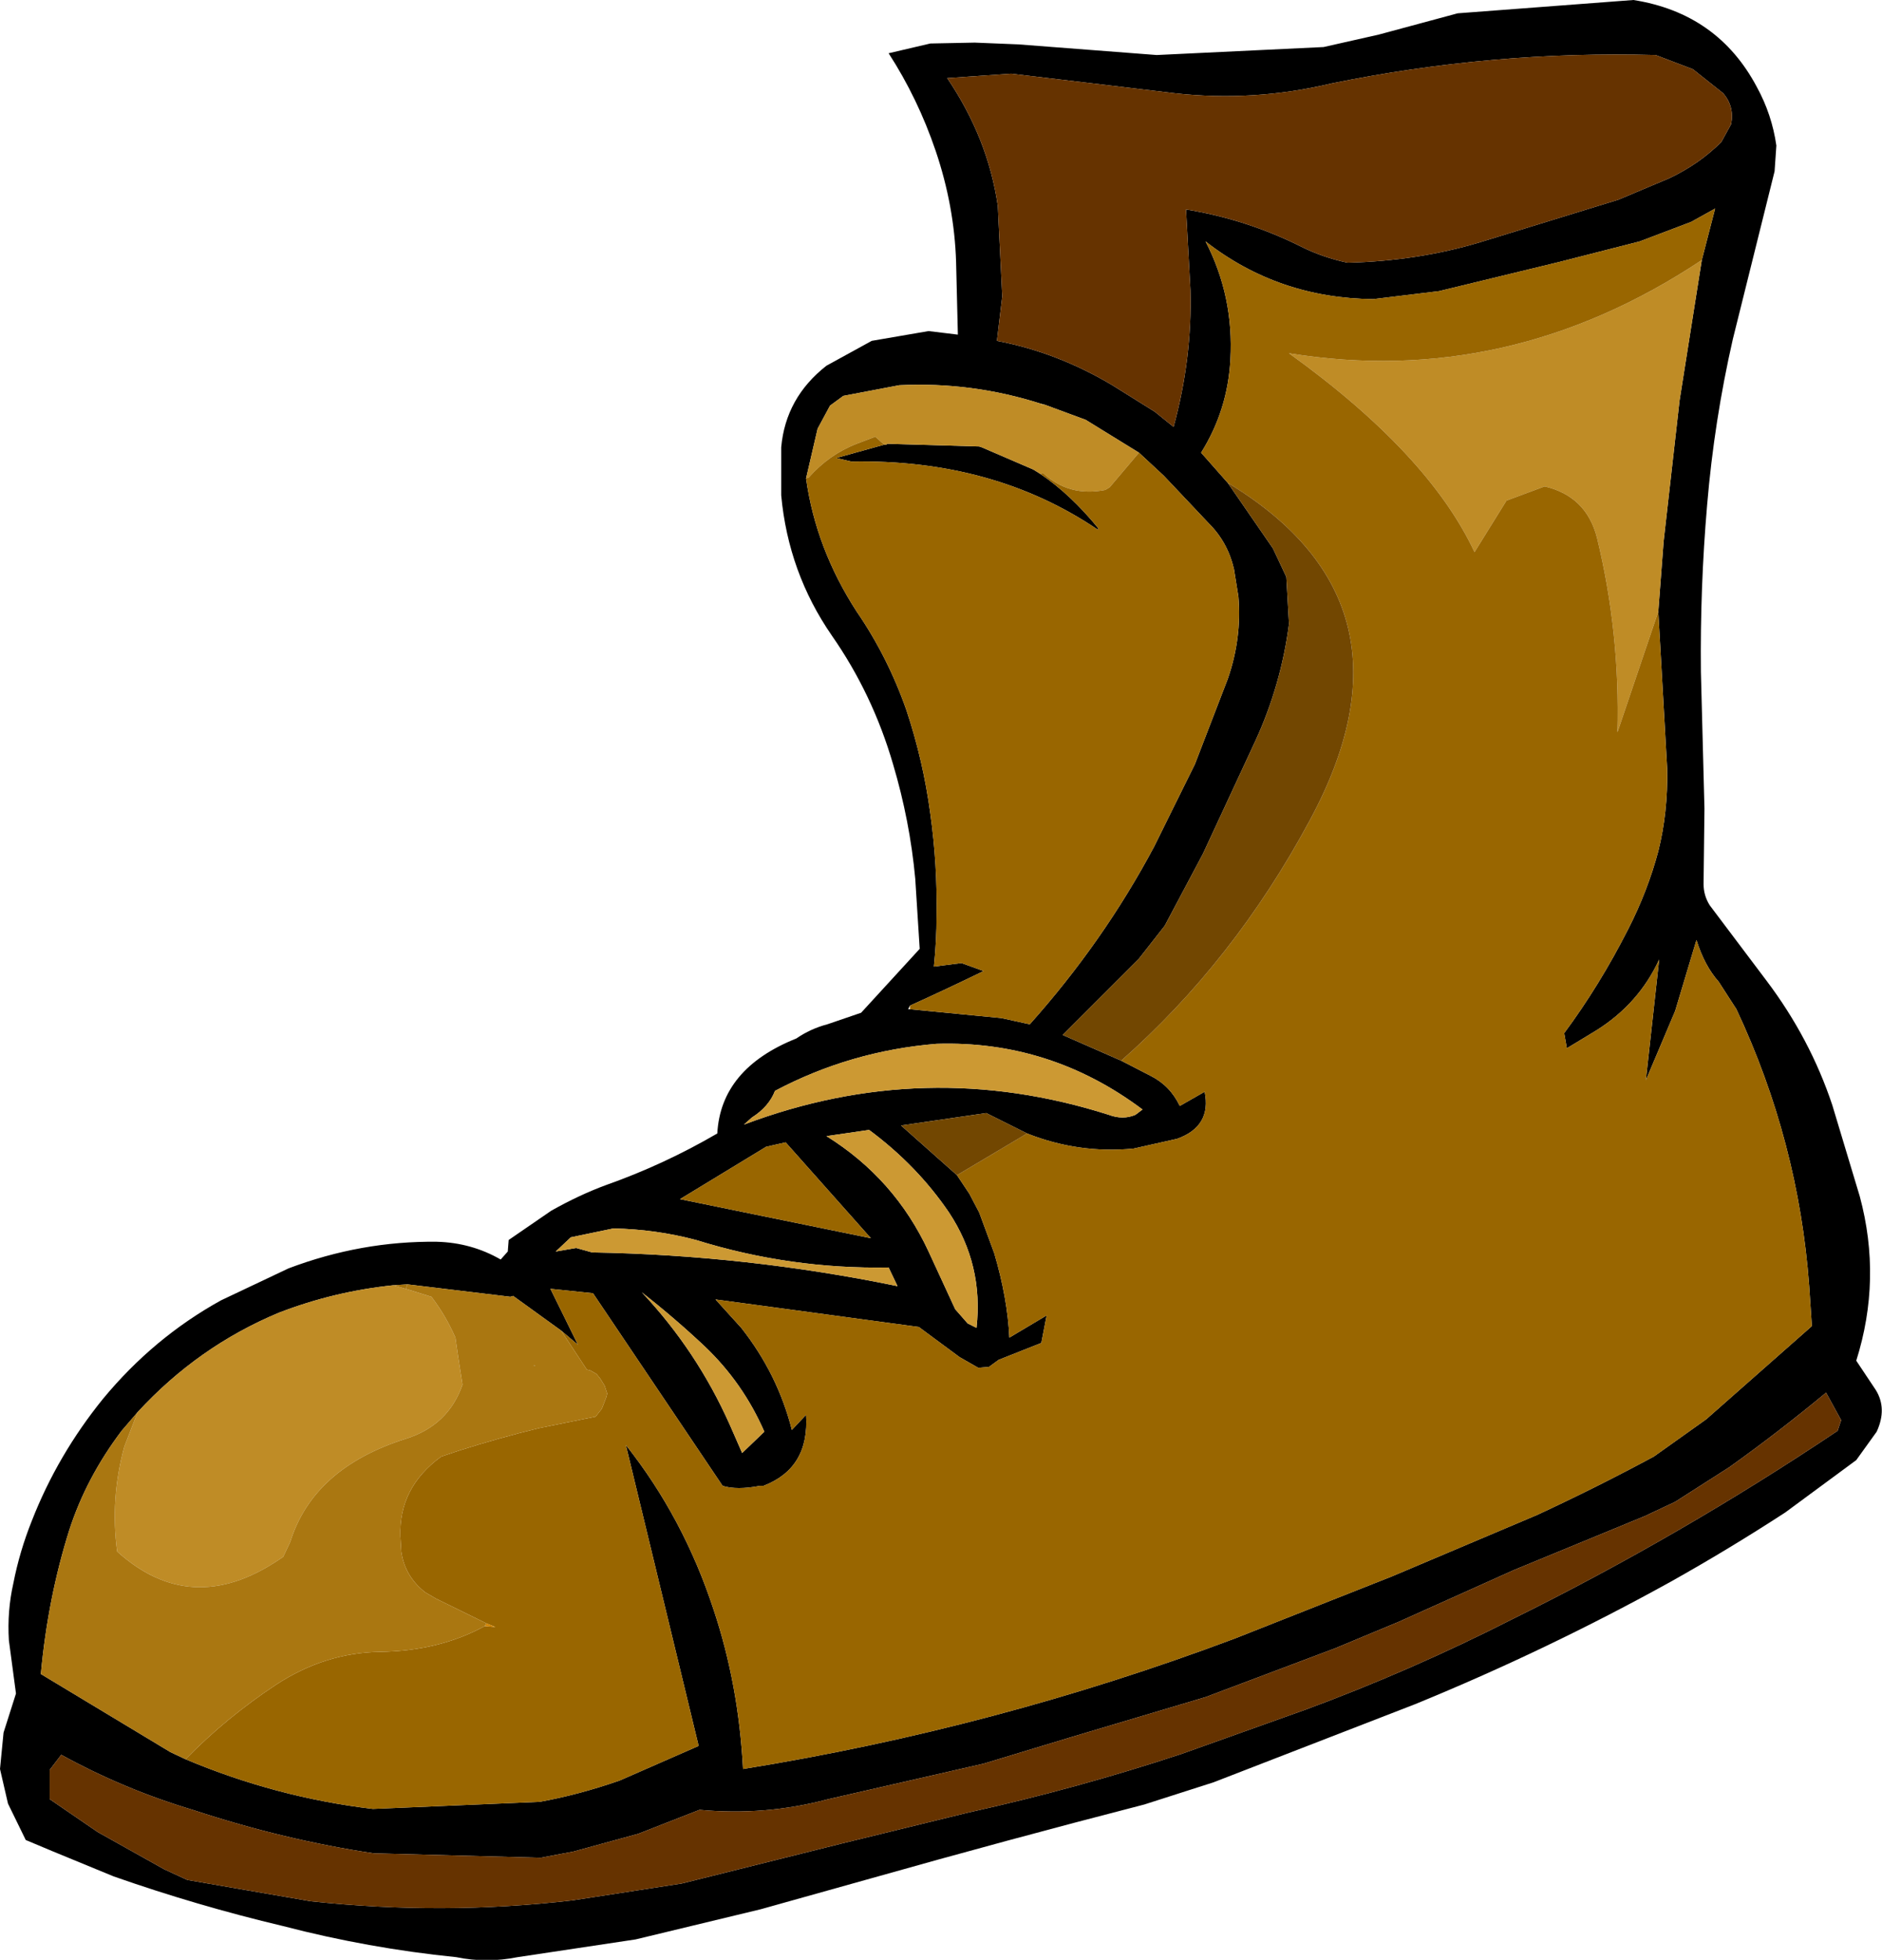 <?xml version="1.0" encoding="UTF-8" standalone="no"?>
<svg xmlns:xlink="http://www.w3.org/1999/xlink" height="110.4px" width="106.0px" xmlns="http://www.w3.org/2000/svg">
  <g transform="matrix(1.0, 0.0, 0.0, 1.0, 53.0, 55.15)">
    <path d="M42.35 -51.25 L40.25 -52.05 Q31.05 -52.3 22.0 -50.45 17.6 -49.4 13.15 -49.9 L3.95 -51.0 0.35 -50.75 Q2.65 -47.35 3.2 -43.55 L3.45 -38.45 3.15 -35.95 Q6.55 -35.3 9.65 -33.45 L12.05 -31.95 13.1 -31.1 Q14.15 -34.95 14.05 -38.8 L13.8 -43.35 Q17.2 -42.8 20.3 -41.25 21.5 -40.65 22.9 -40.35 26.85 -40.45 30.35 -41.5 L38.15 -43.9 41.0 -45.1 Q42.7 -45.9 43.95 -47.15 L44.5 -48.15 Q44.7 -49.15 44.05 -49.9 L42.35 -51.25 M4.35 -52.65 L12.15 -52.05 21.55 -52.5 24.65 -53.2 29.1 -54.4 39.0 -55.15 Q43.75 -54.4 45.95 -50.25 46.8 -48.7 47.05 -46.95 L46.95 -45.5 44.6 -36.05 Q43.55 -31.45 43.15 -26.7 42.75 -22.05 42.8 -17.3 L43.0 -9.6 42.95 -5.35 Q42.95 -4.7 43.3 -4.15 L46.5 0.1 Q48.95 3.35 50.2 7.1 L51.75 12.25 Q53.0 16.9 51.55 21.5 L52.65 23.15 Q53.3 24.2 52.7 25.5 L51.55 27.1 47.55 30.05 Q44.4 32.1 41.1 33.95 34.15 37.8 26.7 40.85 L15.35 45.25 11.45 46.5 Q3.7 48.5 -3.9 50.65 L-10.15 52.4 -17.2 54.1 -23.85 55.1 Q-25.6 55.45 -27.3 55.1 -32.25 54.6 -37.05 53.35 -41.9 52.2 -46.6 50.55 L-50.0 49.15 -51.55 48.5 -52.55 46.45 -53.0 44.5 -52.8 42.45 -52.1 40.25 -52.5 37.25 Q-52.6 35.6 -52.25 34.05 -51.9 32.25 -51.2 30.5 -49.75 26.8 -47.2 23.65 -44.35 20.2 -40.55 18.1 L-36.75 16.3 Q-32.65 14.75 -28.4 14.8 -26.45 14.85 -24.8 15.8 L-24.4 15.35 -24.35 14.7 -21.95 13.05 Q-20.35 12.15 -18.85 11.6 -15.6 10.45 -12.6 8.7 -12.4 5.05 -8.15 3.35 -7.35 2.8 -6.4 2.55 L-4.5 1.9 -1.2 -1.7 -1.45 -5.65 Q-1.75 -8.9 -2.7 -12.1 -3.85 -16.05 -6.15 -19.35 -8.6 -22.9 -9.0 -27.25 L-9.0 -29.95 Q-8.75 -32.75 -6.45 -34.55 L-3.9 -35.95 -0.7 -36.5 0.95 -36.3 0.85 -40.4 Q0.75 -43.55 -0.3 -46.65 -1.3 -49.6 -2.95 -52.15 L-0.6 -52.7 1.9 -52.75 4.35 -52.65 M42.85 -40.5 L43.6 -43.4 42.25 -42.65 39.35 -41.55 34.85 -40.4 28.05 -38.75 24.35 -38.3 Q19.0 -38.35 14.9 -41.55 16.5 -38.45 16.3 -34.9 16.15 -32.05 14.65 -29.65 L16.15 -27.95 18.7 -24.25 19.45 -22.65 19.6 -20.0 Q19.15 -16.55 17.7 -13.4 L14.75 -7.05 12.6 -3.0 11.15 -1.15 6.85 3.15 10.15 4.6 11.8 5.45 Q12.9 6.0 13.45 7.15 L14.85 6.35 Q15.25 8.3 13.3 9.0 L10.85 9.55 Q7.75 9.85 4.85 8.7 L2.55 7.55 -2.25 8.25 0.9 11.05 1.6 12.1 2.15 13.15 3.0 15.45 Q3.75 18.0 3.85 20.2 L5.95 18.95 5.65 20.5 3.25 21.45 2.7 21.85 2.1 21.9 1.05 21.3 -1.25 19.6 -12.7 18.05 -11.25 19.65 Q-9.2 22.25 -8.4 25.4 L-7.6 24.55 Q-7.4 27.55 -10.0 28.55 L-10.2 28.55 Q-11.5 28.8 -12.3 28.55 L-19.6 17.7 -22.0 17.45 -20.45 20.6 -21.4 19.8 -24.1 17.85 -24.25 17.9 -30.05 17.2 -30.85 17.25 Q-34.2 17.6 -37.3 18.8 -41.85 20.7 -45.25 24.4 L-46.15 25.45 Q-48.15 28.1 -49.1 31.05 -50.3 34.85 -50.7 39.15 L-43.4 43.55 -42.55 43.95 Q-37.45 46.1 -32.0 46.75 L-22.6 46.35 Q-20.4 45.95 -18.1 45.15 L-13.65 43.2 -17.75 26.25 Q-14.5 30.35 -12.8 35.55 -11.4 39.75 -11.15 44.5 3.1 42.2 16.55 37.15 L25.4 33.65 33.55 30.2 Q36.9 28.65 40.15 26.9 L43.1 24.8 49.05 19.55 48.9 17.3 Q48.3 9.15 44.8 1.7 L43.8 0.15 Q43.0 -0.75 42.55 -2.2 L41.35 1.8 39.7 5.7 40.45 -1.1 Q39.3 1.4 36.9 2.9 L35.25 3.9 35.1 3.05 Q37.1 0.35 38.7 -2.8 39.8 -4.95 40.4 -7.2 40.95 -9.4 40.9 -11.85 L40.4 -20.7 40.7 -24.65 41.6 -32.6 42.85 -40.5 M-8.45 25.35 L-8.45 25.4 -8.4 25.4 -8.45 25.4 -8.45 25.35 M5.85 -32.35 L5.65 -32.4 Q1.75 -33.65 -2.35 -33.45 L-5.5 -32.85 -6.25 -32.3 -6.95 -31.0 -7.6 -28.2 Q-7.05 -24.25 -4.75 -20.7 -3.0 -18.15 -1.95 -15.15 -1.0 -12.3 -0.6 -9.3 -0.2 -6.45 -0.25 -3.55 -0.25 -2.15 -0.4 -0.7 L1.15 -0.9 2.4 -0.45 Q0.35 0.55 -1.75 1.5 L-1.85 1.7 -1.75 1.7 3.4 2.2 5.0 2.55 Q9.15 -2.1 12.0 -7.45 L14.3 -12.1 16.15 -16.9 Q16.95 -19.2 16.75 -21.55 L16.5 -23.1 Q16.15 -24.6 15.1 -25.65 L12.55 -28.35 11.15 -29.65 8.15 -31.5 5.85 -32.35 M-3.2 -30.1 L-3.1 -30.1 -3.0 -30.15 2.15 -30.0 2.3 -29.95 5.2 -28.7 5.6 -28.45 Q7.3 -27.3 8.85 -25.4 L8.85 -25.3 Q2.95 -29.3 -5.05 -29.15 L-5.9 -29.35 -3.2 -30.1 M41.35 29.45 L39.65 30.25 32.25 33.3 25.8 36.2 22.2 37.7 14.9 40.45 7.35 42.7 2.4 44.2 -6.35 46.2 Q-9.9 47.15 -13.6 46.8 L-17.05 48.15 -20.7 49.15 -22.55 49.5 -31.95 49.25 Q-37.0 48.5 -42.15 46.8 -46.0 45.65 -49.55 43.7 L-50.2 44.55 -50.2 46.2 -47.5 48.05 -43.75 50.15 -42.45 50.75 -35.5 51.95 Q-28.05 52.75 -20.75 51.9 L-14.6 50.95 -5.6 48.7 1.55 46.95 Q7.65 45.6 13.55 43.65 L20.55 41.15 Q26.5 38.95 32.2 36.05 41.7 31.35 50.5 25.45 L50.7 24.85 49.85 23.3 Q47.2 25.5 44.4 27.5 L41.35 29.45 M11.35 7.35 Q6.15 3.45 -0.25 3.65 -5.1 4.05 -9.35 6.3 -9.7 7.2 -10.65 7.8 L-11.1 8.2 Q-0.9 4.35 9.45 7.65 10.25 7.95 10.95 7.65 L11.35 7.35 M2.0 19.65 Q2.4 16.1 0.45 13.15 -1.35 10.5 -4.05 8.5 L-6.45 8.85 Q-2.6 11.25 -0.7 15.35 L0.8 18.6 1.5 19.4 2.0 19.65 M-9.85 9.45 L-14.7 12.4 -3.95 14.6 -8.75 9.2 -9.85 9.45 M-18.45 14.05 L-20.85 14.55 -21.7 15.35 -20.55 15.15 -19.65 15.4 Q-10.95 15.55 -2.45 17.3 L-2.95 16.25 Q-8.5 16.35 -13.8 14.7 -16.05 14.1 -18.45 14.05 M-16.85 17.65 Q-13.75 20.95 -11.9 25.1 L-11.2 26.7 -9.95 25.5 Q-11.15 22.75 -13.3 20.7 -15.0 19.1 -16.85 17.65" fill="#000000" fill-rule="evenodd" stroke="none"/>
    <path d="M42.85 -40.5 L41.6 -32.6 40.7 -24.65 40.4 -20.7 38.1 -13.9 Q38.25 -19.5 36.95 -24.85 36.35 -27.2 34.0 -27.75 L31.85 -26.95 30.05 -24.05 Q27.45 -29.6 19.6 -35.25 31.95 -33.25 42.85 -40.5 M-45.25 24.4 Q-41.85 20.7 -37.3 18.8 -34.2 17.6 -30.85 17.25 L-30.15 17.45 -28.7 17.9 Q-27.9 18.95 -27.35 20.2 L-27.2 21.25 -26.95 22.85 Q-27.75 25.15 -30.15 25.9 -35.35 27.55 -36.65 31.7 L-37.05 32.55 -37.35 32.75 Q-42.25 36.0 -46.4 32.25 -46.8 29.3 -46.0 26.35 L-45.25 24.4 M5.65 -32.4 L5.65 -32.35 5.85 -32.35 8.15 -31.5 11.15 -29.65 9.5 -27.7 9.25 -27.55 Q7.2 -27.15 5.75 -28.5 L5.6 -28.45 5.2 -28.7 2.3 -29.95 2.15 -30.0 -3.0 -30.15 -3.1 -30.1 -3.2 -30.1 -3.7 -30.55 -4.75 -30.15 Q-6.3 -29.55 -7.45 -28.25 L-7.6 -28.2 -6.95 -31.0 -6.25 -32.3 -5.5 -32.85 -2.35 -33.45 Q1.75 -33.65 5.65 -32.4" fill="#bf8c26" fill-rule="evenodd" stroke="none"/>
    <path d="M16.15 -27.95 L14.65 -29.65 Q16.15 -32.05 16.3 -34.9 16.5 -38.45 14.9 -41.55 19.0 -38.35 24.35 -38.3 L28.05 -38.75 34.85 -40.4 39.35 -41.55 42.25 -42.65 43.6 -43.4 42.85 -40.5 Q31.95 -33.25 19.6 -35.25 27.45 -29.6 30.05 -24.05 L31.85 -26.95 34.0 -27.75 Q36.35 -27.2 36.95 -24.85 38.25 -19.5 38.1 -13.9 L40.4 -20.7 40.9 -11.85 Q40.95 -9.4 40.4 -7.2 39.8 -4.95 38.7 -2.8 37.1 0.35 35.1 3.05 L35.25 3.9 36.9 2.9 Q39.3 1.4 40.45 -1.1 L39.7 5.7 41.35 1.8 42.55 -2.2 Q43.0 -0.75 43.8 0.15 L44.8 1.7 Q48.3 9.15 48.9 17.3 L49.05 19.55 43.1 24.8 40.15 26.9 Q36.9 28.65 33.55 30.2 L25.4 33.65 16.55 37.15 Q3.1 42.2 -11.15 44.5 -11.4 39.75 -12.8 35.55 -14.5 30.35 -17.75 26.25 L-13.65 43.2 -18.1 45.15 Q-20.4 45.95 -22.6 46.35 L-32.0 46.75 Q-37.45 46.1 -42.55 43.95 -40.25 41.6 -37.45 39.75 -34.7 37.95 -31.6 37.9 -28.25 37.85 -25.7 36.45 L-25.1 36.5 -25.6 36.3 -28.45 34.9 -29.05 34.55 Q-30.2 33.65 -30.4 32.25 L-30.45 31.4 Q-30.55 28.65 -28.15 26.9 L-27.1 26.55 Q-24.9 25.85 -22.65 25.3 L-19.45 24.65 -19.1 24.2 -18.85 23.55 -18.8 23.35 -18.95 22.9 -19.2 22.5 -19.4 22.25 -19.75 22.05 -19.95 22.0 -21.4 19.8 -20.45 20.6 -22.0 17.45 -19.6 17.7 -12.3 28.55 Q-11.5 28.8 -10.2 28.55 L-10.0 28.55 Q-7.4 27.55 -7.6 24.55 L-8.4 25.4 Q-9.2 22.25 -11.25 19.65 L-12.7 18.05 -1.25 19.6 1.05 21.3 2.1 21.9 2.7 21.85 3.25 21.45 5.65 20.5 5.95 18.95 3.85 20.2 Q3.75 18.0 3.0 15.45 L2.15 13.15 1.6 12.1 0.9 11.05 4.85 8.7 Q7.75 9.85 10.85 9.55 L13.3 9.0 Q15.25 8.3 14.85 6.35 L13.45 7.15 Q12.9 6.0 11.8 5.45 L10.15 4.6 Q16.5 -1.0 20.75 -8.9 27.4 -21.15 16.15 -27.95 M11.15 -29.65 L12.55 -28.35 15.1 -25.65 Q16.15 -24.6 16.5 -23.1 L16.75 -21.55 Q16.95 -19.2 16.15 -16.9 L14.3 -12.1 12.0 -7.45 Q9.15 -2.1 5.0 2.55 L3.4 2.2 -1.75 1.7 -1.75 1.5 Q0.35 0.55 2.4 -0.45 L1.15 -0.9 -0.4 -0.7 Q-0.25 -2.15 -0.25 -3.55 -0.2 -6.45 -0.6 -9.3 -1.0 -12.3 -1.95 -15.15 -3.0 -18.15 -4.75 -20.7 -7.05 -24.25 -7.6 -28.2 L-7.45 -28.25 Q-6.3 -29.55 -4.75 -30.15 L-3.7 -30.55 -3.2 -30.1 -5.9 -29.35 -5.05 -29.15 Q2.95 -29.3 8.85 -25.3 L8.85 -25.4 Q7.3 -27.3 5.6 -28.45 L5.75 -28.5 Q7.2 -27.15 9.25 -27.55 L9.5 -27.7 11.15 -29.65 M29.9 -23.95 L30.15 -23.25 30.05 -24.05 29.9 -23.9 30.05 -24.05 30.15 -23.25 29.9 -23.95 M-9.85 9.45 L-8.75 9.2 -3.95 14.6 -14.7 12.4 -9.85 9.45 M-22.95 21.8 L-22.9 21.75 -22.85 21.8 -22.95 21.8" fill="#996600" fill-rule="evenodd" stroke="none"/>
    <path d="M42.35 -51.25 L44.05 -49.9 Q44.7 -49.15 44.5 -48.15 L43.95 -47.15 Q42.7 -45.9 41.0 -45.1 L38.15 -43.9 30.35 -41.5 Q26.85 -40.45 22.9 -40.35 21.5 -40.65 20.3 -41.25 17.2 -42.8 13.8 -43.35 L14.05 -38.8 Q14.15 -34.95 13.1 -31.1 L12.05 -31.95 9.65 -33.45 Q6.55 -35.3 3.15 -35.95 L3.45 -38.45 3.2 -43.55 Q2.65 -47.35 0.35 -50.75 L3.95 -51.0 13.15 -49.9 Q17.6 -49.4 22.0 -50.45 31.05 -52.3 40.25 -52.05 L42.35 -51.25 M41.35 29.45 L44.4 27.5 Q47.2 25.5 49.85 23.3 L50.7 24.85 50.5 25.45 Q41.7 31.35 32.2 36.05 26.5 38.95 20.55 41.15 L13.55 43.65 Q7.65 45.6 1.55 46.95 L-5.6 48.7 -14.6 50.95 -20.75 51.9 Q-28.05 52.75 -35.5 51.95 L-42.45 50.75 -43.75 50.15 -47.5 48.05 -50.2 46.2 -50.2 44.55 -49.55 43.7 Q-46.0 45.65 -42.15 46.8 -37.0 48.5 -31.95 49.25 L-22.55 49.5 -20.7 49.15 -17.05 48.15 -13.6 46.8 Q-9.9 47.15 -6.35 46.2 L2.4 44.2 7.35 42.7 14.9 40.45 22.2 37.7 25.8 36.2 32.25 33.3 39.65 30.25 41.35 29.45" fill="#663300" fill-rule="evenodd" stroke="none"/>
    <path d="M5.65 -32.4 L5.85 -32.35 5.65 -32.35 5.65 -32.4 M11.35 7.35 L10.95 7.65 Q10.25 7.95 9.45 7.65 -0.9 4.35 -11.1 8.2 L-10.65 7.8 Q-9.7 7.2 -9.35 6.3 -5.1 4.05 -0.25 3.65 6.15 3.45 11.35 7.35 M2.0 19.65 L1.5 19.4 0.8 18.6 -0.7 15.35 Q-2.6 11.25 -6.45 8.85 L-4.05 8.5 Q-1.35 10.5 0.45 13.15 2.4 16.1 2.0 19.65 M-16.85 17.65 Q-15.0 19.1 -13.3 20.7 -11.15 22.75 -9.95 25.5 L-11.2 26.7 -11.9 25.1 Q-13.75 20.95 -16.85 17.65 M-18.45 14.05 Q-16.05 14.1 -13.8 14.7 -8.5 16.35 -2.95 16.25 L-2.45 17.3 Q-10.95 15.55 -19.65 15.4 L-20.55 15.15 -21.7 15.35 -20.85 14.55 -18.45 14.05" fill="#cc9933" fill-rule="evenodd" stroke="none"/>
    <path d="M10.15 4.6 L6.85 3.15 11.15 -1.15 12.6 -3.0 14.75 -7.05 17.7 -13.4 Q19.15 -16.55 19.6 -20.0 L19.45 -22.65 18.7 -24.25 16.15 -27.95 Q27.4 -21.15 20.75 -8.9 16.5 -1.0 10.15 4.6 M0.9 11.05 L-2.25 8.25 2.55 7.55 4.85 8.7 0.9 11.05" fill="#724701" fill-rule="evenodd" stroke="none"/>
    <path d="M-25.7 36.45 L-25.6 36.3 -25.1 36.5 -25.7 36.45" fill="#d38401" fill-rule="evenodd" stroke="none"/>
    <path d="M-42.55 43.95 L-43.4 43.55 -50.7 39.15 Q-50.3 34.85 -49.1 31.05 -48.15 28.1 -46.15 25.45 L-45.25 24.4 -46.0 26.35 Q-46.8 29.3 -46.4 32.25 -42.25 36.0 -37.35 32.75 L-37.05 32.55 -36.65 31.7 Q-35.35 27.55 -30.15 25.9 -27.75 25.15 -26.95 22.85 L-27.2 21.25 -27.35 20.2 Q-27.9 18.95 -28.7 17.9 L-30.15 17.45 -30.05 17.2 -24.25 17.9 -24.1 17.85 -21.4 19.8 -19.95 22.0 -19.75 22.05 -19.4 22.25 -19.2 22.5 -18.95 22.9 -18.8 23.35 -18.85 23.55 -19.1 24.2 -19.45 24.65 -22.65 25.3 Q-24.9 25.85 -27.1 26.55 L-28.15 26.9 Q-30.55 28.65 -30.45 31.4 L-30.4 32.25 Q-30.2 33.65 -29.05 34.55 L-28.45 34.9 -25.6 36.3 -25.7 36.45 Q-28.25 37.85 -31.6 37.9 -34.7 37.95 -37.45 39.75 -40.25 41.6 -42.55 43.95 M-24.35 17.9 L-24.3 17.95 -24.25 17.9 -24.3 17.95 -24.35 17.9 M-22.95 21.8 L-22.85 21.8 -22.9 21.75 -22.95 21.8" fill="#aa7711" fill-rule="evenodd" stroke="none"/>
    <path d="M-30.85 17.25 L-30.05 17.2 -30.15 17.45 -30.85 17.25" fill="#a4710b" fill-rule="evenodd" stroke="none"/>
  </g>
</svg>
